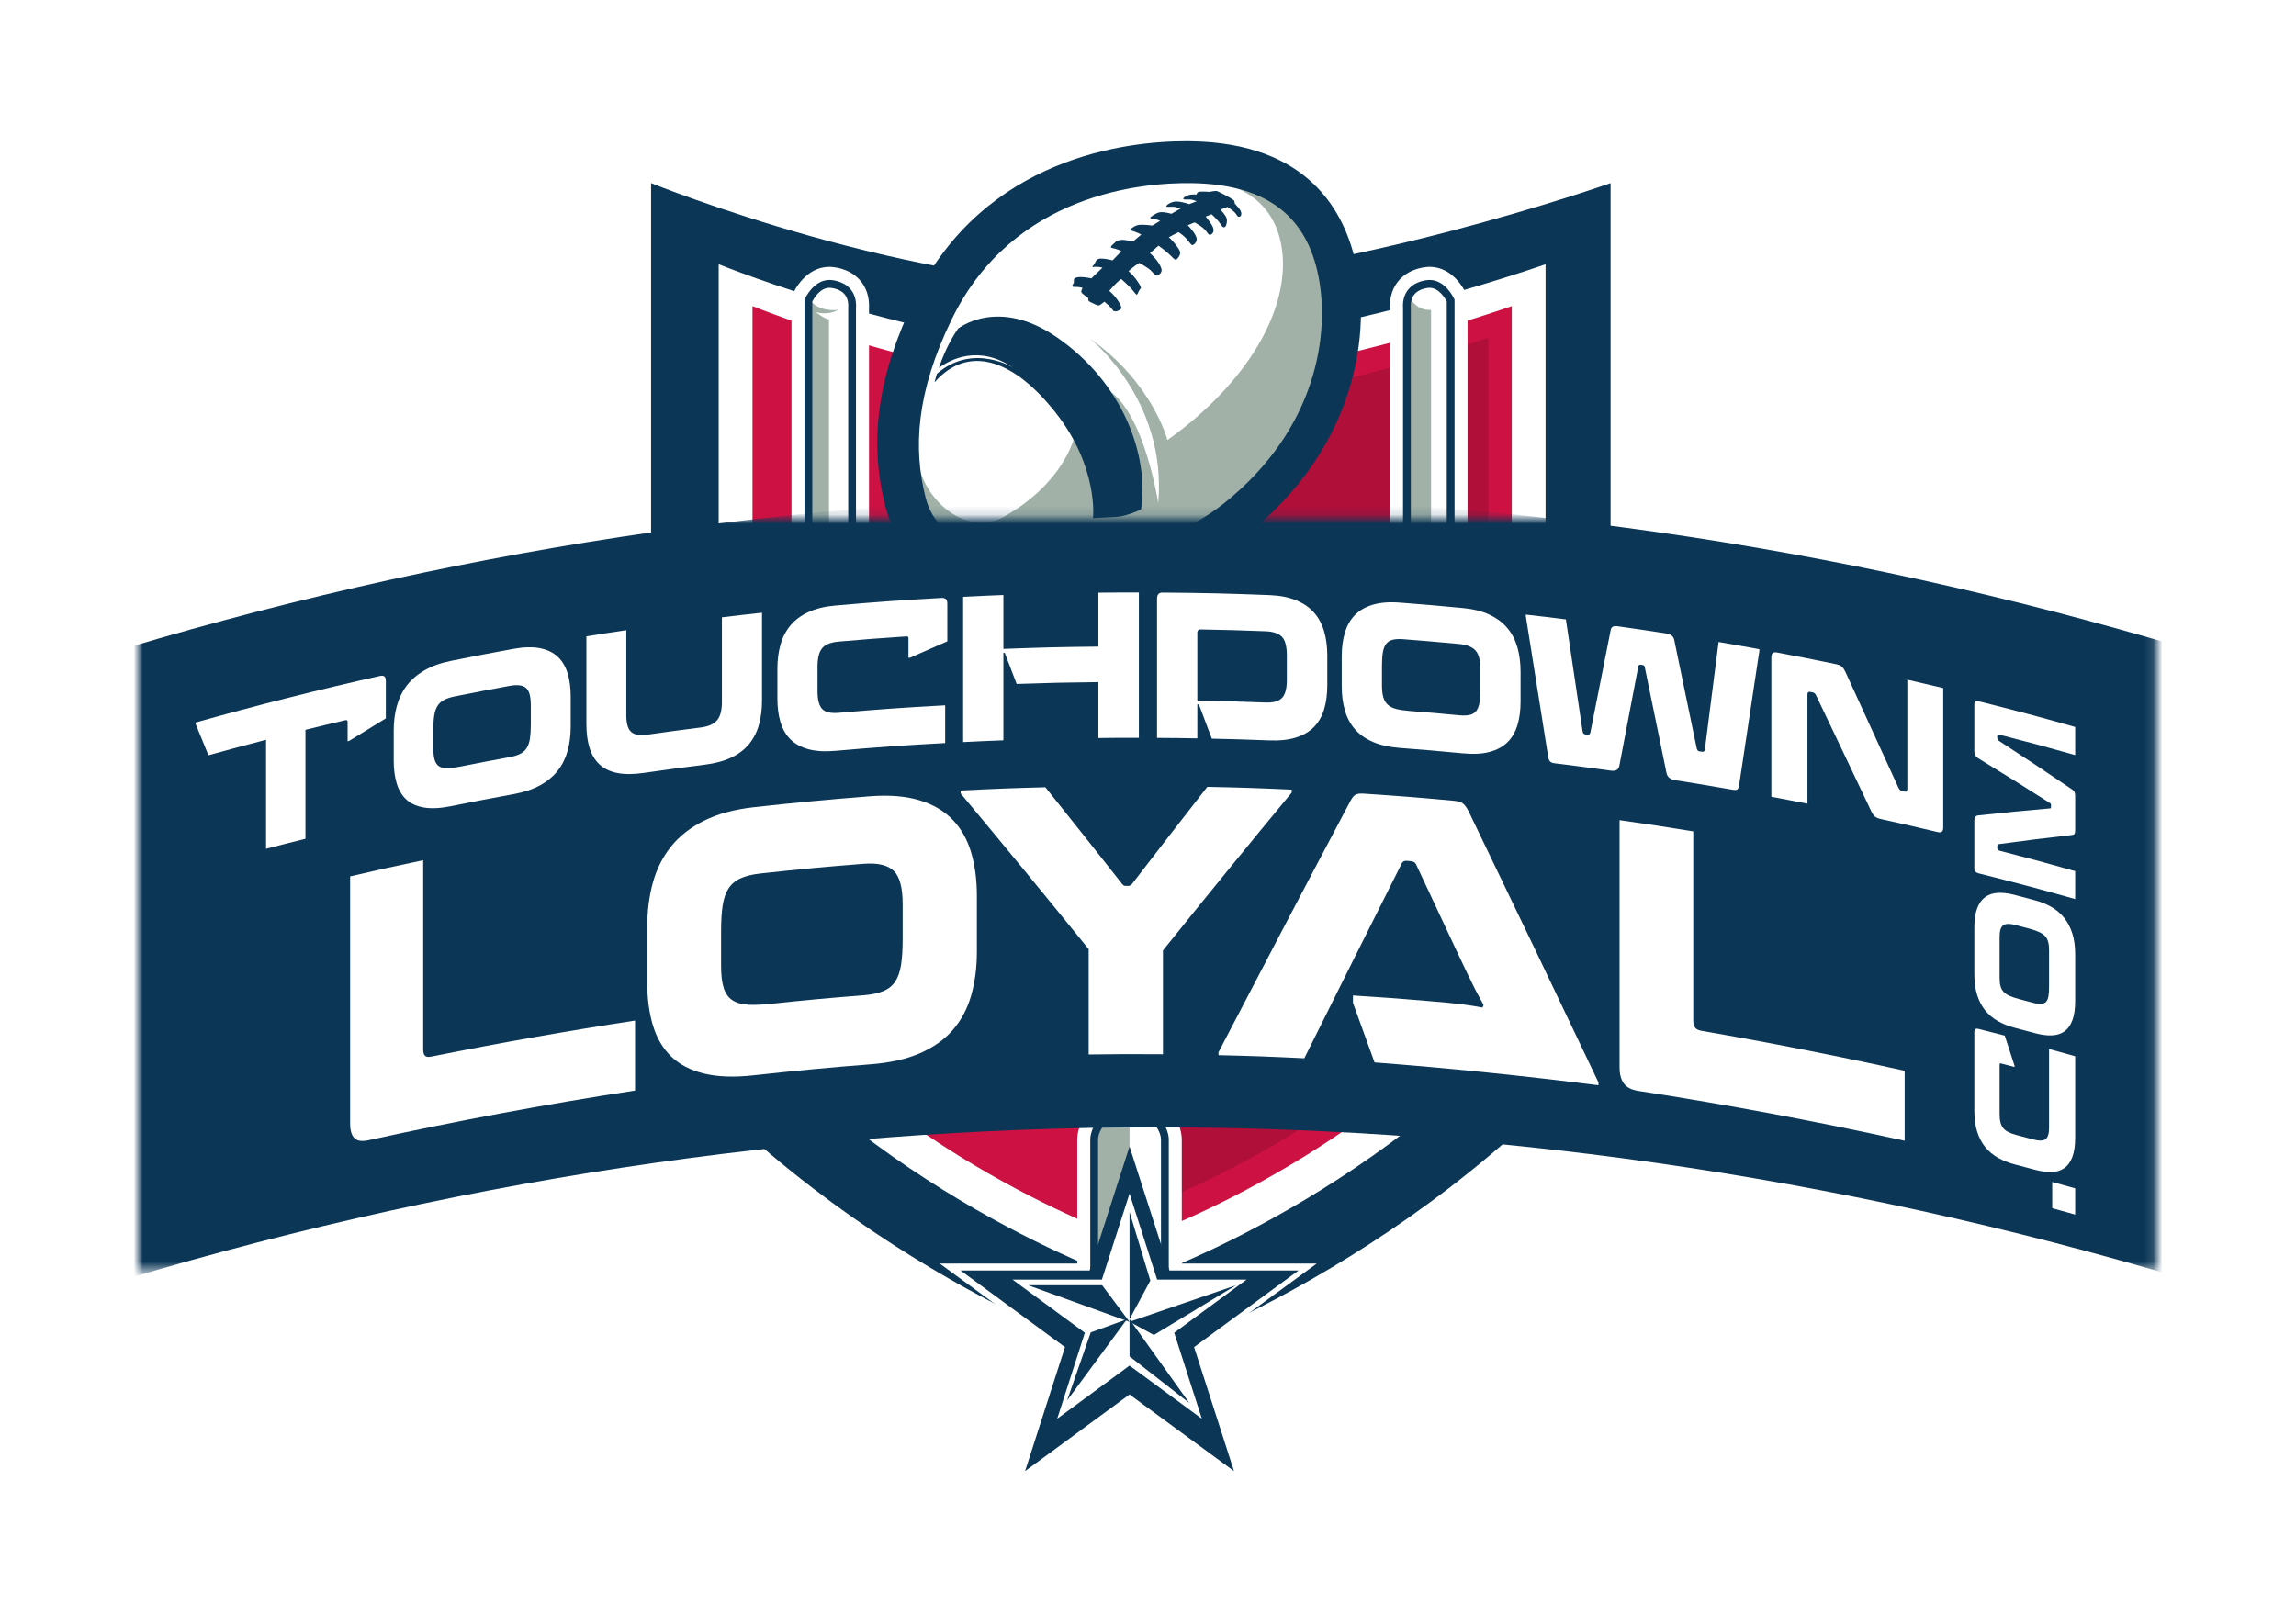 <?xml version="1.0" encoding="UTF-8"?>
<svg width="249px" height="174px" viewBox="0 0 249 174" version="1.1" xmlns="http://www.w3.org/2000/svg" xmlns:xlink="http://www.w3.org/1999/xlink">
    <!-- Generator: sketchtool 40.3 (33839) - http://www.bohemiancoding.com/sketch -->
    <title>C8B8BD0E-AC19-43DE-B26B-BAD4EA4713FB</title>
    <desc>Created with sketchtool.</desc>
    <defs>
        <filter x="-50%" y="-50%" width="200%" height="200%" filterUnits="objectBoundingBox" id="filter-1">
            <feOffset dx="0" dy="0" in="SourceAlpha" result="shadowOffsetOuter1"></feOffset>
            <feGaussianBlur stdDeviation="7.5" in="shadowOffsetOuter1" result="shadowBlurOuter1"></feGaussianBlur>
            <feColorMatrix values="0 0 0 0 0   0 0 0 0 0   0 0 0 0 0  0 0 0 0.25 0" type="matrix" in="shadowBlurOuter1" result="shadowMatrixOuter1"></feColorMatrix>
            <feMerge>
                <feMergeNode in="shadowMatrixOuter1"></feMergeNode>
                <feMergeNode in="SourceGraphic"></feMergeNode>
            </feMerge>
        </filter>
        <polygon id="path-2" points="109.434 82.509 218.869 82.509 218.869 0.854 0 0.854 0 82.509 109.434 82.509"></polygon>
    </defs>
    <g id="Symbols" stroke="none" stroke-width="1" fill="none" fill-rule="evenodd">
        <g id="Icon:-TDL" transform="translate(15, 14)">
            <g filter="url(#filter-1)" id="Page-1">
                <g transform="translate(34.909, 0.918)">
                    <path d="M0.115,96.796 C0.115,96.796 19.493,105.029 31.134,108.032 C31.134,108.032 25.465,97.325 25.532,96.796 C25.599,96.267 25.532,89.901 25.532,89.901 C25.532,89.901 23.9,90.35 22.578,89.901 C21.257,89.452 6.533,92.403 0.115,96.796" id="Fill-4" fill="#021D2D"></path>
                    <path d="M144.215,96.796 C144.215,96.796 124.837,105.029 113.195,108.032 C113.195,108.032 118.864,97.325 118.798,96.796 C118.731,96.267 118.798,89.901 118.798,89.901 C118.798,89.901 120.43,90.35 121.751,89.901 C123.073,89.452 137.797,92.403 144.215,96.796" id="Fill-6" fill="#021D2D"></path>
                    <path d="M20.701,4.944 L20.701,97.456 C42.676,123.184 72.729,133.023 72.729,133.023 C72.729,133.023 102.781,123.184 124.757,97.456 L124.757,4.944 C124.757,4.944 95.832,15.16 72.729,15.916 C49.626,16.673 20.701,4.944 20.701,4.944" id="Fill-8" fill="#0B3656"></path>
                    <path d="M28.032,13.747 L28.032,93.541 C46.971,115.733 72.87,124.219 72.87,124.219 C72.87,124.219 98.769,115.733 117.707,93.541 L117.707,13.747 C117.707,13.747 92.779,22.559 72.87,23.211 C52.96,23.864 28.032,13.747 28.032,13.747" id="Fill-10" fill="#FFFFFF"></path>
                    <path d="M31.698,18.291 L31.698,91.521 C49.089,111.887 72.87,119.675 72.87,119.675 C72.87,119.675 96.651,111.887 114.041,91.521 L114.041,18.291 C114.041,18.291 91.152,26.378 72.87,26.977 C54.588,27.576 31.698,18.291 31.698,18.291" id="Fill-12" fill="#CD1143"></path>
                    <path d="M72.87,29.825 L72.87,116.551 C73.759,116.255 95.508,108.882 111.503,90.219 L111.503,21.699 C111.503,21.699 90.034,29.256 72.87,29.825" id="Fill-14" fill="#B00F3A"></path>
                    <path d="M66.92,127.343 L66.92,108.673 C66.916,108.475 66.936,106.683 68.538,105.232 L68.538,97.972 L42.627,97.972 C42.443,97.995 42.151,98.021 41.79,98.021 C38.956,98.021 35.928,96.4 35.928,91.851 L35.928,17.288 L36.092,16.924 C36.225,16.629 37.469,14.031 40.045,14.031 C40.246,14.031 42.049,14.07 43.284,15.401 C44.043,16.219 44.406,17.318 44.334,18.583 L44.335,89.694 L72.592,89.997 L100.84,89.694 L100.84,18.555 C100.768,17.309 101.131,16.22 101.89,15.401 C103.126,14.07 104.929,14.031 105.131,14.031 C107.711,14.031 108.951,16.63 109.084,16.927 L109.247,17.288 L109.247,91.851 C109.247,94.73 107.999,96.222 106.952,96.967 C105.727,97.838 104.336,98.021 103.384,98.021 C103.023,98.021 102.732,97.995 102.548,97.972 L76.636,97.972 L76.636,105.232 C78.235,106.683 78.258,108.481 78.255,108.703 L78.255,127.343 L66.92,127.343 Z" id="Fill-16" fill="#FFFFFF"></path>
                    <polygon id="Fill-18" fill="#FFFFFF" points="72.447 107.18 77.273 122.149 92.891 122.149 80.256 131.401 85.083 146.37 72.447 137.119 59.811 146.37 64.638 131.401 52.002 122.149 67.621 122.149"></polygon>
                    <path d="M104.99,16.019 C104.99,16.019 102.358,16.019 102.532,18.651 L102.532,91.665 L72.446,91.988 L42.361,91.665 L42.361,18.651 C42.534,16.019 39.904,16.019 39.904,16.019 C38.436,16.019 37.62,17.829 37.62,17.829 L37.62,91.993 C37.62,97.092 42.361,96.267 42.361,96.267 L70.23,96.267 L70.23,106.301 C68.586,107.288 68.612,108.816 68.612,108.816 L68.612,125.639 L71.876,125.639 L73.017,125.639 L76.281,125.639 L76.281,108.816 C76.281,108.816 76.307,107.288 74.662,106.301 L74.662,96.267 L102.532,96.267 C102.532,96.267 107.273,97.092 107.273,91.993 L107.273,17.829 C107.273,17.829 106.458,16.019 104.99,16.019" id="Fill-20" fill="#FFFFFF"></path>
                    <path d="M77.446,91.746 L74.562,93.832 L103.945,93.832 C103.945,93.832 105.431,93.264 105.29,91.206 L105.29,18.702 C105.29,18.702 103.881,18.896 103.028,17.439 L102.896,18.569 L102.896,90.071 L102.528,91.49 L77.446,91.746 Z" id="Fill-22" fill="#A1B1A8"></path>
                    <path d="M72.588,94.04 L42.686,94.04 C40.067,94.04 39.996,91.415 39.996,91.415 L39.996,19.743 C39.359,19.601 38.58,18.937 38.58,18.937 C39.965,19.338 40.987,18.702 40.987,18.702 C38.58,18.937 37.802,17.473 37.802,17.473 L37.766,17.439 C37.67,17.603 37.62,17.712 37.62,17.712 L37.62,91.762 C37.62,96.852 42.38,96.029 42.38,96.029 L70.363,96.029 L70.363,106.047 C68.712,107.033 68.737,108.558 68.737,108.558 L68.737,125.355 L72.015,125.355 L72.588,125.355 L72.588,94.04 Z" id="Fill-24" fill="#A1B1A8"></path>
                    <path d="M69.176,125.071 L75.999,125.071 L75.999,108.675 C75.999,108.618 75.985,107.366 74.587,106.526 L74.38,106.402 L74.38,95.699 L102.745,95.705 C102.746,95.706 103.003,95.748 103.384,95.748 C104.009,95.748 104.909,95.637 105.651,95.11 C106.54,94.477 106.991,93.381 106.991,91.852 L106.991,17.787 C106.829,17.473 106.153,16.303 105.131,16.303 C105.122,16.303 104.123,16.318 103.534,16.956 C103.2,17.319 103.052,17.832 103.095,18.48 L103.096,91.945 L72.592,92.273 L42.079,91.945 L42.079,18.509 C42.123,17.829 41.974,17.315 41.637,16.952 C41.051,16.321 40.054,16.303 40.045,16.303 C39.023,16.303 38.347,17.472 38.184,17.787 L38.184,91.852 C38.184,95.242 40.444,95.748 41.79,95.748 C42.172,95.748 42.428,95.706 42.431,95.705 L42.502,95.699 L70.794,95.699 L70.794,106.402 L70.588,106.526 C69.189,107.366 69.175,108.618 69.176,108.67 L69.176,125.071 Z M76.845,125.923 L68.33,125.923 L68.33,108.674 C68.329,108.611 68.322,107.025 69.948,105.924 L69.948,96.552 L42.534,96.552 C42.436,96.566 42.161,96.601 41.79,96.601 C40.452,96.601 37.338,96.138 37.338,91.852 L37.338,17.595 L37.376,17.511 C37.414,17.427 38.324,15.451 40.045,15.451 C40.1,15.451 41.411,15.462 42.255,16.37 C42.758,16.912 42.983,17.642 42.924,18.538 L42.925,91.101 L72.592,91.419 L102.25,91.101 L102.25,18.509 C102.192,17.642 102.417,16.913 102.92,16.37 C103.764,15.462 105.075,15.451 105.131,15.451 C106.851,15.451 107.761,17.427 107.799,17.511 L107.837,17.595 L107.837,91.852 C107.837,93.674 107.266,95.004 106.139,95.806 C105.216,96.463 104.131,96.601 103.384,96.601 C103.013,96.601 102.739,96.566 102.64,96.552 L75.226,96.552 L75.226,105.924 C76.853,107.025 76.846,108.611 76.845,108.681 L76.845,125.923 Z" id="Fill-26" fill="#0B3656"></path>
                    <path d="M70.823,4.973 C70.823,4.973 57.328,7.987 50.975,19.545 C44.622,31.103 46.681,41.962 54.334,44.84 C61.987,47.718 81.117,49.013 89.377,34.937 C97.637,20.862 96.23,11.364 92.31,8.524 C88.389,5.683 76.835,1.849 70.823,4.973" id="Fill-28" fill="#FFFFFF"></path>
                    <path d="M82.553,4.988 C82.553,4.988 88.28,5.753 89.128,12.177 C89.975,18.602 85.455,26.565 76.697,32.823 C76.697,32.823 75.143,26.637 68.291,21.801 C68.291,21.801 76.682,28.414 75.7,39.649 C75.7,39.649 74.318,30.56 70.704,27.71 L66.524,32.725 C66.524,32.725 65.323,37.611 58.856,41.199 C54.488,43.623 48.55,38.273 49.566,32.106 C49.566,32.106 48.161,42.92 49.433,43.489 C50.704,44.058 52.34,46.407 54.206,46.583 C56.072,46.76 60.451,48.04 64.265,47.329 C68.079,46.618 76.685,46.163 82.553,41.199 C88.421,36.236 93.789,28.934 94.213,21.493 C94.637,14.051 95.236,10.451 92.535,8.625 C89.834,6.798 86.714,4.601 82.553,4.988" id="Fill-30" fill="#A1B1A8"></path>
                    <path d="M64.679,21.652 C58.27,17.249 53.989,20.739 53.989,20.739 C52.99,22.171 52.312,23.818 51.907,24.994 C53.133,24.09 56.215,22.43 59.961,24.97 C59.961,24.97 55.629,22.235 51.703,25.62 C51.523,26.199 51.438,26.563 51.438,26.563 C54.969,22.521 59.819,23.843 64.536,29.8 C69.253,35.756 68.629,41.294 68.629,41.294 C68.629,41.294 70.169,41.209 71.217,41.152 C72.264,41.094 73.836,40.357 73.836,40.357 C74.733,34.593 71.931,26.634 64.679,21.652" id="Fill-32" fill="#0B3656"></path>
                    <path d="M83.99,7.143 C83.99,7.143 84.017,6.911 83.868,6.777 C83.719,6.644 82.199,5.81 82.009,5.797 C81.818,5.783 81.266,5.892 81.266,5.892 C81.266,5.892 80.255,5.813 80.06,5.914 C79.866,6.015 79.85,6.189 79.85,6.189 C79.85,6.189 79.371,6.136 79.025,6.238 C78.68,6.34 78.332,6.575 78.439,6.676 C78.546,6.776 79.08,6.669 79.412,6.76 C79.745,6.851 79.865,6.911 79.865,6.911 L79.074,7.223 C79.074,7.223 77.97,6.85 77.437,6.957 C76.903,7.064 76.493,7.402 76.597,7.485 C76.702,7.566 77.217,7.462 77.489,7.522 C77.761,7.583 78.117,7.708 78.117,7.708 L77.131,8.273 C77.131,8.273 76.287,8.02 75.828,8.117 C75.368,8.214 74.84,8.664 74.84,8.664 C74.84,8.664 74.841,8.816 75.033,8.849 C75.226,8.881 75.521,8.824 75.907,9.041 L75.047,9.552 C75.047,9.552 73.929,9.372 73.437,9.512 C72.945,9.651 72.616,10.036 72.616,10.036 C72.616,10.036 73.499,10.304 73.867,10.524 L72.963,11.288 C72.963,11.288 71.966,11.016 71.49,11.135 C71.015,11.253 70.985,11.466 70.827,11.563 C70.67,11.66 70.494,11.911 70.594,11.955 C70.694,12 71.307,12.073 71.7,12.346 L70.748,13.327 C70.748,13.327 69.478,12.987 69.147,13.205 C68.816,13.423 68.854,13.723 68.731,13.796 C68.608,13.869 68.558,14.067 68.558,14.067 C68.558,14.067 68.92,13.943 69.658,14.115 C69.658,14.115 68.799,14.931 68.447,15.282 C68.447,15.282 67.32,15.027 66.83,15.185 C66.341,15.343 66.681,15.642 66.484,15.878 C66.287,16.112 66.396,16.232 66.678,16.214 C66.958,16.198 67.246,16.237 67.502,16.318 C67.502,16.318 67.28,16.652 67.375,16.811 C67.471,16.97 68.134,17.438 68.134,17.438 C68.134,17.438 67.984,17.705 68.37,17.865 C68.755,18.025 69.151,18.317 69.378,18.174 C69.605,18.03 69.86,17.807 69.86,17.807 C69.86,17.807 70.574,18.382 70.768,18.719 C70.961,19.056 71.652,18.7 71.705,18.522 C71.758,18.344 71.28,17.395 70.391,16.633 C70.391,16.633 71.011,15.866 71.681,15.342 C71.681,15.342 72.57,16.104 72.976,16.624 C73.381,17.144 73.381,17.144 73.512,16.841 C73.644,16.538 73.76,16.409 73.825,16.324 C73.89,16.24 73.283,15.174 72.48,14.496 C72.48,14.496 72.969,14.032 73.633,13.604 C73.633,13.604 74.6,14.09 74.972,14.499 C75.344,14.909 75.473,15.026 75.616,14.969 C75.76,14.912 76.127,14.675 76.061,14.302 C75.995,13.929 75.566,13.221 74.8,12.539 C74.8,12.539 75.124,12.249 75.737,11.732 C75.737,11.732 76.609,12.363 77.042,12.803 C77.474,13.243 77.538,13.292 77.679,13.217 C77.821,13.141 78.161,12.697 78.065,12.385 C77.969,12.073 77.375,11.254 76.849,10.826 C76.849,10.826 77.448,10.482 77.911,10.27 C77.911,10.27 78.444,10.602 78.821,11.049 C79.198,11.496 79.303,11.73 79.482,11.65 C79.66,11.57 79.908,11.29 79.866,10.953 C79.823,10.615 79.387,10.004 78.91,9.512 L79.645,9.208 C79.645,9.208 80.534,9.666 80.876,10.136 C81.218,10.607 81.279,10.637 81.469,10.498 C81.659,10.36 81.796,10.094 81.611,9.68 C81.427,9.265 80.849,8.576 80.849,8.576 L81.487,8.323 C81.487,8.323 82.222,8.991 82.463,9.398 C82.703,9.806 82.87,9.784 82.985,9.655 C83.102,9.526 83.226,9.014 83.09,8.688 C82.955,8.363 82.452,7.817 82.452,7.817 L83.209,7.53 C83.209,7.53 84.003,7.999 84.204,8.393 C84.405,8.786 84.774,8.567 84.705,8.176 C84.637,7.784 84.258,7.471 83.99,7.143" id="Fill-34" fill="#0B3656"></path>
                    <path d="M82.799,39.709 C72.501,47.906 56.986,44.799 55.39,44.174 C53.17,43.304 51.182,41.873 50.469,39.055 C49.143,33.816 49.394,27.727 53.332,19.667 C59.987,6.046 74.003,4.859 79.382,4.948 C87.803,5.087 91.835,8.837 93.072,15.024 C94.311,21.212 92.962,31.62 82.799,39.709 M97.211,14.024 C95.992,7.926 91.895,0.613 79.3,0.405 C79.112,0.401 78.915,0.4 78.709,0.4 C72.381,0.4 56.847,2.073 49.274,17.577 C45.3,25.713 44.292,32.833 46.1,39.984 C47.065,43.797 49.616,46.539 53.684,48.133 C55.164,48.713 59.468,49.53 64.405,49.53 L64.406,49.53 C70.241,49.53 78.615,48.4 85.371,43.022 C96.59,34.09 98.843,22.186 97.211,14.024" id="Fill-36" fill="#0B3656"></path>
                    <polygon id="Fill-38" fill="#0B3656" points="72.588 109.451 76.915 122.902 90.917 122.902 79.589 131.216 83.917 144.666 72.588 136.354 61.259 144.666 65.587 131.216 54.258 122.902 68.261 122.902"></polygon>
                    <polygon id="Fill-40" fill="#FFFFFF" points="72.588 114.563 75.583 123.892 85.278 123.892 77.435 129.657 80.43 138.986 72.588 133.221 64.745 138.986 67.741 129.657 59.898 123.892 69.592 123.892"></polygon>
                    <polygon id="Fill-42" fill="#0B3656" points="72.588 128.195 72.588 116.551 74.844 124.001"></polygon>
                    <polygon id="Fill-44" fill="#0B3656" points="72.588 128.465 84.15 124.503 75.228 129.899"></polygon>
                    <polygon id="Fill-46" fill="#0B3656" points="72.588 128.195 72.588 132.218 79.074 137.282"></polygon>
                    <polygon id="Fill-48" fill="#0B3656" points="68.381 129.62 65.82 136.998 72.306 128.195"></polygon>
                    <polygon id="Fill-50" fill="#0B3656" points="72.588 128.479 61.59 124.503 69.618 124.503"></polygon>
                </g>
                <g transform="translate(0, 41.256)">
                    <g id="Group-3" transform="translate(0, 0.084)">
                        <mask id="mask-3" fill="white">
                            <use xlink:href="#path-2"></use>
                        </mask>
                        <g id="Clip-2"></g>
                        <path d="M225.569,84.513 C149.674,61.092 70.921,61.093 -4.973,84.513 L-4.973,16.07 C70.918,-7.353 149.678,-7.353 225.569,16.07 L225.569,84.513 Z" id="Fill-1" fill="#0B3656" mask="url(#mask-3)"></path>
                    </g>
                    <path d="M18.125,23.914 L18.125,35.736 C16.415,36.16 15.56,36.376 13.853,36.819 L13.853,24.996 C11.349,25.646 10.1,25.98 7.605,26.673 C7.052,25.32 6.775,24.643 6.222,23.293 L6.222,23.12 C12.849,21.251 19.524,19.566 26.238,18.065 C26.64,17.975 26.843,18.148 26.843,18.58 L26.843,22.673 C25.25,23.641 24.455,24.129 22.865,25.115 C22.797,25.131 22.765,25.139 22.698,25.154 L22.698,23.053 C22.698,22.895 22.622,22.834 22.469,22.869 C20.73,23.276 19.861,23.485 18.125,23.914" id="Fill-4" fill="#FFFFFF"></path>
                    <path d="M31.998,25.941 C31.998,26.49 32.05,26.918 32.154,27.229 C32.259,27.54 32.426,27.762 32.655,27.895 C32.886,28.029 33.184,28.09 33.554,28.079 C33.923,28.07 34.38,28.009 34.924,27.902 C37.065,27.476 38.137,27.271 40.283,26.876 C40.745,26.791 41.125,26.671 41.425,26.517 C41.726,26.361 41.961,26.149 42.128,25.882 C42.295,25.613 42.411,25.271 42.475,24.855 C42.537,24.44 42.567,23.936 42.567,23.346 L42.567,21.266 C42.567,20.3 42.394,19.667 42.044,19.368 C41.695,19.069 41.108,18.994 40.283,19.145 C37.877,19.588 36.677,19.819 34.276,20.3 C33.816,20.393 33.435,20.522 33.136,20.684 C32.837,20.846 32.604,21.063 32.436,21.336 C32.27,21.608 32.154,21.95 32.092,22.36 C32.029,22.769 31.998,23.27 31.998,23.862 L31.998,25.941 Z M46.892,23.557 C46.892,24.509 46.78,25.391 46.556,26.2 C46.331,27.01 45.975,27.725 45.485,28.35 C44.995,28.974 44.355,29.503 43.565,29.937 C42.774,30.371 41.813,30.689 40.681,30.895 C37.965,31.392 36.608,31.652 33.899,32.2 C32.77,32.427 31.808,32.479 31.016,32.35 C30.222,32.219 29.582,31.938 29.095,31.502 C28.609,31.065 28.254,30.486 28.032,29.762 C27.809,29.039 27.698,28.201 27.698,27.248 L27.698,24 C27.698,23.047 27.809,22.161 28.032,21.339 C28.254,20.519 28.609,19.784 29.095,19.137 C29.582,18.491 30.222,17.937 31.016,17.475 C31.809,17.011 32.77,16.664 33.899,16.436 C36.608,15.889 37.965,15.628 40.681,15.132 C41.813,14.925 42.774,14.904 43.565,15.061 C44.355,15.219 44.995,15.528 45.485,15.987 C45.975,16.444 46.331,17.042 46.556,17.777 C46.78,18.512 46.892,19.356 46.892,20.308 L46.892,23.557 L46.892,23.557 Z" id="Fill-6" fill="#FFFFFF"></path>
                    <path d="M48.594,13.773 C50.326,13.494 51.191,13.362 52.925,13.103 L52.925,22.348 C52.925,23.244 53.104,23.844 53.462,24.153 C53.819,24.46 54.398,24.557 55.198,24.442 C57.514,24.112 58.673,23.956 60.992,23.662 C61.808,23.56 62.395,23.303 62.754,22.892 C63.113,22.48 63.291,21.819 63.291,20.909 L63.291,11.708 C65.03,11.498 65.9,11.399 67.64,11.21 L67.64,20.714 C67.64,21.697 67.527,22.586 67.302,23.383 C67.077,24.181 66.717,24.876 66.225,25.472 C65.732,26.069 65.088,26.555 64.294,26.93 C63.498,27.305 62.525,27.563 61.372,27.707 C58.749,28.037 57.439,28.213 54.819,28.589 C53.683,28.753 52.718,28.755 51.926,28.594 C51.133,28.433 50.492,28.121 50.002,27.656 C49.511,27.193 49.155,26.593 48.931,25.856 C48.706,25.12 48.594,24.26 48.594,23.279 L48.594,13.773 Z" id="Fill-8" fill="#FFFFFF"></path>
                    <path d="M83.691,16.094 C83.623,16.098 83.589,16.101 83.522,16.106 L83.522,13.983 C83.522,13.84 83.458,13.769 83.33,13.779 C80.384,13.974 78.91,14.086 75.967,14.34 C75.12,14.412 74.525,14.648 74.179,15.041 C73.834,15.433 73.661,16.112 73.661,17.08 L73.661,19.72 C73.661,20.659 73.831,21.305 74.169,21.656 C74.508,22.008 75.106,22.144 75.967,22.07 C80.577,21.672 82.885,21.51 87.503,21.256 L87.503,25.349 C82.732,25.611 80.348,25.781 75.585,26.195 C74.443,26.295 73.47,26.237 72.668,26.017 C71.865,25.798 71.216,25.443 70.724,24.951 C70.23,24.46 69.871,23.84 69.646,23.091 C69.421,22.342 69.308,21.49 69.308,20.538 L69.308,17.289 C69.308,16.337 69.421,15.463 69.646,14.668 C69.871,13.872 70.23,13.179 70.724,12.588 C71.216,11.997 71.865,11.513 72.669,11.141 C73.471,10.769 74.443,10.532 75.585,10.432 C80.196,10.03 82.503,9.865 87.122,9.606 C87.531,9.584 87.736,9.788 87.736,10.221 L87.736,14.314 C86.118,15.017 85.308,15.373 83.691,16.094" id="Fill-10" fill="#FFFFFF"></path>
                    <path d="M93.965,15.564 C93.906,15.566 93.876,15.568 93.817,15.57 L93.817,25.053 C92.07,25.119 91.198,25.158 89.451,25.246 C89.452,19.992 89.451,14.736 89.451,9.483 C91.197,9.396 92.07,9.356 93.817,9.29 L93.817,15.136 C97.936,14.978 99.998,14.929 104.12,14.885 L104.12,9.038 C105.875,9.02 106.754,9.015 108.51,9.017 L108.51,24.78 C106.754,24.778 105.875,24.783 104.12,24.802 L104.12,18.739 C100.575,18.776 98.802,18.817 95.257,18.939 C94.74,17.588 94.482,16.913 93.965,15.564" id="Fill-12" fill="#FFFFFF"></path>
                    <path d="M114.849,20.748 C117.809,20.8 119.288,20.841 122.248,20.953 C123.081,20.984 123.675,20.822 124.028,20.461 C124.381,20.102 124.557,19.444 124.557,18.492 L124.557,15.85 C124.557,14.869 124.381,14.194 124.028,13.825 C123.675,13.457 123.081,13.254 122.248,13.223 C119.417,13.116 118,13.075 115.168,13.023 C115.068,13.021 114.99,13.053 114.935,13.116 C114.878,13.18 114.849,13.255 114.849,13.343 L114.849,20.748 Z M110.481,9.673 C110.481,9.241 110.678,9.025 111.074,9.028 C115.705,9.064 118.021,9.119 122.651,9.298 C123.795,9.342 124.769,9.532 125.575,9.866 C126.379,10.199 127.03,10.651 127.525,11.218 C128.019,11.784 128.379,12.462 128.605,13.246 C128.831,14.03 128.944,14.9 128.944,15.852 L128.944,19.1 C128.944,20.053 128.831,20.91 128.605,21.668 C128.379,22.429 128.019,23.066 127.525,23.581 C127.03,24.098 126.379,24.483 125.575,24.742 C124.769,25 123.795,25.105 122.651,25.062 C120.157,24.964 118.911,24.927 116.418,24.871 C115.859,23.387 115.579,22.644 115.019,21.162 C114.952,21.161 114.917,21.159 114.849,21.158 L114.849,24.839 C113.103,24.809 112.228,24.798 110.481,24.788 L110.481,9.673 Z" id="Fill-14" fill="#FFFFFF"></path>
                    <path d="M134.873,19.087 C134.873,19.636 134.926,20.081 135.031,20.419 C135.137,20.758 135.308,21.028 135.539,21.224 C135.772,21.423 136.076,21.568 136.449,21.66 C136.823,21.753 137.284,21.822 137.835,21.866 C140.002,22.037 141.086,22.131 143.25,22.335 C143.715,22.379 144.1,22.366 144.403,22.294 C144.704,22.224 144.94,22.076 145.109,21.855 C145.279,21.633 145.394,21.323 145.458,20.925 C145.521,20.528 145.553,20.033 145.553,19.441 L145.553,17.362 C145.553,16.396 145.377,15.712 145.025,15.318 C144.673,14.922 144.081,14.684 143.25,14.605 C140.823,14.377 139.609,14.272 137.18,14.084 C136.714,14.047 136.329,14.069 136.027,14.147 C135.723,14.225 135.486,14.379 135.316,14.605 C135.148,14.829 135.031,15.139 134.968,15.531 C134.905,15.923 134.873,16.416 134.873,17.008 L134.873,19.087 Z M149.905,20.856 C149.905,21.808 149.791,22.659 149.566,23.405 C149.34,24.153 148.982,24.77 148.489,25.257 C147.996,25.746 147.352,26.096 146.557,26.309 C145.762,26.524 144.792,26.574 143.651,26.466 C140.912,26.206 139.541,26.088 136.797,25.877 C135.655,25.79 134.683,25.572 133.878,25.221 C133.074,24.87 132.424,24.409 131.93,23.836 C131.436,23.263 131.075,22.584 130.85,21.798 C130.623,21.013 130.51,20.142 130.51,19.19 L130.51,15.942 C130.51,14.989 130.623,14.133 130.85,13.376 C131.075,12.617 131.436,11.983 131.93,11.472 C132.424,10.962 133.074,10.586 133.878,10.345 C134.683,10.105 135.655,10.026 136.797,10.114 C139.541,10.324 140.912,10.442 143.651,10.703 C144.792,10.811 145.761,11.056 146.557,11.434 C147.353,11.812 147.996,12.299 148.489,12.895 C148.982,13.488 149.34,14.185 149.566,14.983 C149.791,15.781 149.905,16.655 149.905,17.608 L149.905,20.856 Z" id="Fill-16" fill="#FFFFFF"></path>
                    <path d="M175.804,15.171 L175.804,15.345 C175.07,20.205 174.338,25.069 173.604,29.93 C173.575,30.142 173.516,30.287 173.426,30.364 C173.334,30.443 173.17,30.462 172.932,30.421 C170.422,29.981 169.168,29.771 166.653,29.374 C166.121,29.29 165.812,29.024 165.729,28.578 C164.787,23.989 164.315,21.695 163.373,17.111 C163.344,16.979 163.268,16.901 163.141,16.883 C163.066,16.871 163.029,16.867 162.952,16.855 C162.797,16.833 162.705,16.884 162.678,17.009 C161.853,21.332 161.441,23.494 160.616,27.82 C160.531,28.241 160.222,28.414 159.689,28.341 C157.245,28.003 156.023,27.842 153.576,27.542 C153.35,27.515 153.188,27.446 153.091,27.333 C152.993,27.221 152.928,27.061 152.901,26.855 C152.093,21.766 151.286,16.675 150.474,11.588 L150.474,11.415 C152.213,11.611 153.082,11.716 154.82,11.934 C155.545,16.796 155.908,19.23 156.634,24.097 C156.662,24.288 156.767,24.396 156.95,24.419 C157.033,24.43 157.077,24.436 157.161,24.448 C157.329,24.47 157.435,24.389 157.476,24.208 C158.354,19.776 158.792,17.562 159.669,13.136 C159.696,12.939 159.77,12.805 159.889,12.735 C160.007,12.665 160.201,12.648 160.469,12.686 C162.591,12.984 163.651,13.143 165.77,13.472 C166.217,13.541 166.485,13.771 166.569,14.16 C167.545,18.861 168.033,21.212 169.007,25.92 C169.049,26.115 169.147,26.224 169.301,26.249 C169.393,26.265 169.44,26.273 169.532,26.288 C169.756,26.325 169.874,26.25 169.888,26.066 C170.484,21.392 170.783,19.058 171.379,14.387 C173.151,14.69 174.036,14.846 175.804,15.171" id="Fill-18" fill="#FFFFFF"></path>
                    <path d="M184.091,16.787 C184.412,16.852 184.638,16.951 184.77,17.079 C184.902,17.208 185.023,17.392 185.134,17.631 C187.062,21.821 188.98,26.015 190.893,30.21 C190.99,30.404 191.122,30.521 191.287,30.559 C191.38,30.58 191.425,30.591 191.517,30.612 C191.739,30.662 191.85,30.572 191.85,30.342 L191.85,18.476 C193.407,18.833 194.186,19.014 195.741,19.388 L195.741,34.522 C195.741,34.941 195.546,35.104 195.158,35.012 C192.697,34.425 191.465,34.142 188.996,33.598 C188.704,33.533 188.485,33.443 188.34,33.324 C188.193,33.206 188.057,33.01 187.932,32.737 C185.948,28.549 183.959,24.364 181.958,20.186 C181.875,19.995 181.743,19.883 181.563,19.846 C181.479,19.829 181.437,19.821 181.352,19.805 C181.129,19.76 181.017,19.853 181.017,20.084 L181.017,31.928 C179.452,31.618 178.67,31.468 177.103,31.175 L177.103,16.062 C177.103,15.629 177.299,15.448 177.691,15.521 C180.254,16.006 181.533,16.258 184.091,16.787" id="Fill-20" fill="#FFFFFF"></path>
                    <path d="M210.052,76.501 C209.057,76.222 208.559,76.083 207.563,75.81 L207.563,72.965 C208.559,73.238 209.057,73.376 210.052,73.656 L210.052,76.501 Z" id="Fill-22" fill="#FFFFFF"></path>
                    <path d="M203.479,60.366 L203.479,60.491 C202.891,60.337 202.596,60.26 202.007,60.108 C201.906,60.082 201.857,60.116 201.857,60.211 L201.857,65.679 C201.857,66.308 201.982,66.782 202.233,67.103 C202.483,67.425 202.945,67.674 203.616,67.85 C204.349,68.044 204.714,68.141 205.448,68.337 C206.098,68.513 206.557,68.51 206.821,68.331 C207.086,68.152 207.22,67.742 207.22,67.103 L207.22,58.539 C208.354,58.849 208.919,59.007 210.052,59.326 L210.052,68.173 C210.052,69.022 209.949,69.715 209.745,70.254 C209.539,70.794 209.25,71.196 208.876,71.458 C208.501,71.719 208.047,71.86 207.513,71.881 C206.978,71.902 206.38,71.824 205.718,71.646 C204.818,71.404 204.367,71.285 203.465,71.049 C202.803,70.875 202.205,70.634 201.668,70.329 C201.132,70.023 200.676,69.641 200.299,69.177 C199.923,68.716 199.631,68.161 199.425,67.512 C199.219,66.864 199.117,66.116 199.117,65.268 L199.117,56.703 C199.117,56.399 199.268,56.284 199.568,56.36 C200.706,56.645 201.276,56.791 202.413,57.085 C202.84,58.397 203.053,59.054 203.479,60.366" id="Fill-24" fill="#FFFFFF"></path>
                    <path d="M205.448,53.518 C205.828,53.62 206.134,53.662 206.363,53.647 C206.594,53.631 206.772,53.553 206.897,53.415 C207.022,53.275 207.106,53.073 207.15,52.807 C207.196,52.543 207.219,52.205 207.219,51.797 C207.219,50.188 207.22,49.383 207.22,47.773 C207.22,47.427 207.183,47.132 207.113,46.889 C207.044,46.645 206.927,46.436 206.761,46.267 C206.597,46.097 206.374,45.949 206.093,45.826 C205.813,45.704 205.469,45.587 205.057,45.477 C204.481,45.323 204.193,45.246 203.616,45.094 C202.945,44.917 202.483,44.93 202.233,45.128 C201.981,45.325 201.857,45.731 201.857,46.35 L201.857,50.86 C201.857,51.205 201.891,51.502 201.961,51.744 C202.032,51.989 202.15,52.193 202.315,52.362 C202.479,52.529 202.701,52.675 202.975,52.793 C203.252,52.912 203.596,53.026 204.006,53.133 C204.584,53.286 204.871,53.363 205.448,53.518 M205.718,42.416 C206.379,42.594 206.978,42.841 207.513,43.155 C208.048,43.469 208.501,43.862 208.876,44.333 C209.25,44.804 209.539,45.365 209.745,46.014 C209.949,46.664 210.053,47.414 210.053,48.262 L210.053,53.354 C210.053,54.202 209.949,54.896 209.745,55.434 C209.539,55.975 209.249,56.377 208.876,56.638 C208.501,56.9 208.046,57.041 207.513,57.062 C206.978,57.084 206.379,57.005 205.718,56.827 C204.818,56.584 204.367,56.466 203.465,56.229 C202.803,56.055 202.205,55.815 201.668,55.509 C201.132,55.205 200.676,54.82 200.299,54.358 C199.924,53.897 199.631,53.342 199.425,52.693 C199.22,52.045 199.117,51.297 199.117,50.448 L199.117,45.356 C199.117,44.508 199.219,43.813 199.425,43.273 C199.631,42.732 199.924,42.326 200.299,42.055 C200.676,41.784 201.132,41.631 201.668,41.602 C202.205,41.573 202.803,41.644 203.465,41.817 C204.367,42.053 204.818,42.173 205.718,42.416" id="Fill-26" fill="#FFFFFF"></path>
                    <path d="M210.052,26.654 C206.774,25.731 205.133,25.288 201.841,24.44 C201.681,24.399 201.601,24.456 201.601,24.613 L201.601,24.786 C201.601,24.922 201.666,25.033 201.796,25.119 C204.967,27.186 206.549,28.238 209.707,30.376 C209.847,30.468 209.939,30.567 209.985,30.674 C210.029,30.781 210.052,30.919 210.052,31.086 L210.052,34.81 C210.052,34.989 210.029,35.115 209.985,35.191 C209.939,35.269 209.847,35.312 209.707,35.325 C206.549,35.684 204.967,35.88 201.796,36.308 C201.666,36.327 201.601,36.409 201.601,36.556 L201.601,36.714 C201.601,36.881 201.681,36.985 201.841,37.027 C205.133,37.876 206.774,38.317 210.052,39.242 L210.052,42.275 C205.87,41.096 203.774,40.537 199.568,39.483 C199.267,39.407 199.116,39.222 199.116,38.929 L199.116,33.759 C199.116,33.424 199.253,33.237 199.524,33.2 C202.655,32.861 204.219,32.709 207.338,32.438 C207.399,32.445 207.429,32.399 207.429,32.304 L207.429,32.023 C207.429,31.959 207.399,31.91 207.338,31.872 C204.219,29.886 202.655,28.91 199.524,26.993 C199.393,26.909 199.292,26.807 199.222,26.69 C199.151,26.573 199.116,26.426 199.116,26.247 L199.116,21.139 C199.116,20.847 199.267,20.737 199.568,20.813 C203.774,21.868 205.87,22.427 210.052,23.605 L210.052,26.654 Z" id="Fill-28" fill="#FFFFFF"></path>
                    <path d="M24.306,69.396 C23.69,69.396 23.193,69.205 22.829,68.831 C22.357,68.349 22.117,67.616 22.117,66.656 L22.117,39.108 L22.784,38.953 C25.952,38.215 27.51,37.87 30.724,37.194 L31.75,36.978 L31.751,58.47 C39.032,57.007 46.431,55.701 53.747,54.583 L54.728,54.433 L54.728,63.805 L53.999,63.917 C44.389,65.392 34.695,67.2 25.186,69.287 C24.872,69.358 24.574,69.396 24.306,69.396" id="Fill-30" fill="#0B3656"></path>
                    <path d="M30.895,38.059 L30.895,58.588 C30.895,58.908 30.958,59.136 31.088,59.269 C31.215,59.401 31.46,59.428 31.819,59.354 C39.149,57.882 46.486,56.584 53.872,55.456 L53.872,63.045 C44.186,64.532 34.587,66.321 25.009,68.424 C24.265,68.592 23.741,68.522 23.433,68.206 C23.126,67.892 22.973,67.375 22.973,66.656 L22.973,39.813 C26.136,39.076 27.721,38.726 30.895,38.059" id="Fill-32" fill="#FFFFFF"></path>
                    <path d="M79.345,39.304 C79.141,39.304 78.927,39.313 78.703,39.33 C74.215,39.684 72.024,39.891 67.536,40.38 C66.774,40.464 66.144,40.615 65.665,40.829 C65.257,41.013 64.95,41.267 64.729,41.605 C64.489,41.972 64.318,42.47 64.221,43.087 C64.113,43.78 64.058,44.661 64.058,45.702 L64.058,49.537 C64.058,50.448 64.14,51.161 64.304,51.655 C64.435,52.052 64.626,52.33 64.889,52.502 C65.191,52.701 65.616,52.819 66.153,52.852 C66.328,52.863 66.515,52.869 66.712,52.869 C67.236,52.869 67.861,52.831 68.566,52.756 C72.579,52.332 74.544,52.15 78.572,51.832 C79.342,51.771 79.975,51.642 80.452,51.449 C80.855,51.284 81.156,51.051 81.372,50.732 C81.607,50.384 81.776,49.894 81.872,49.276 C81.982,48.571 82.038,47.686 82.038,46.647 L82.037,42.812 C82.037,40.819 81.597,40.103 81.336,39.852 C80.959,39.493 80.271,39.304 79.345,39.304 M64.379,62.412 C63.199,62.412 62.122,62.295 61.176,62.065 C59.555,61.67 58.221,60.975 57.211,59.999 C56.198,59.022 55.453,57.764 54.996,56.258 C54.559,54.813 54.337,53.148 54.337,51.311 L54.337,45.319 C54.337,43.485 54.557,41.768 54.991,40.213 C55.438,38.617 56.159,37.194 57.138,35.984 C58.124,34.765 59.424,33.75 61.002,32.969 C62.572,32.192 64.473,31.675 66.653,31.434 C70.892,30.964 75.153,30.563 79.316,30.244 C79.877,30.2 80.427,30.178 80.95,30.178 C82.461,30.178 83.822,30.362 84.994,30.724 C86.594,31.216 87.919,32.002 88.933,33.058 C89.939,34.107 90.68,35.417 91.136,36.954 C91.575,38.435 91.799,40.119 91.799,41.957 L91.799,47.948 C91.799,49.782 91.576,51.482 91.138,53.002 C90.687,54.563 89.954,55.934 88.96,57.075 C87.972,58.21 86.666,59.133 85.08,59.822 C83.54,60.489 81.644,60.913 79.442,61.083 C75.314,61.397 71.072,61.796 66.836,62.267 C65.97,62.364 65.142,62.412 64.379,62.412" id="Fill-34" fill="#0B3656"></path>
                    <path d="M63.202,49.537 C63.202,50.549 63.299,51.351 63.494,51.94 C63.688,52.529 64,52.963 64.427,53.245 C64.856,53.528 65.415,53.69 66.102,53.733 C66.789,53.776 67.641,53.74 68.653,53.633 C72.644,53.211 74.641,53.027 78.637,52.711 C79.496,52.644 80.205,52.497 80.765,52.269 C81.325,52.043 81.762,51.699 82.074,51.238 C82.386,50.776 82.601,50.17 82.718,49.416 C82.834,48.662 82.894,47.74 82.894,46.647 L82.894,42.812 C82.894,41.029 82.568,39.826 81.917,39.206 C81.266,38.585 80.173,38.33 78.637,38.451 C74.156,38.805 71.918,39.015 67.447,39.503 C66.589,39.596 65.882,39.771 65.324,40.021 C64.765,40.271 64.33,40.636 64.019,41.112 C63.708,41.589 63.494,42.201 63.376,42.947 C63.26,43.694 63.202,44.612 63.202,45.702 C63.202,47.237 63.202,48.003 63.202,49.537 M90.943,47.948 C90.943,49.706 90.733,51.307 90.317,52.751 C89.9,54.196 89.235,55.439 88.324,56.485 C87.412,57.533 86.219,58.371 84.748,59.009 C83.277,59.646 81.487,60.04 79.379,60.203 C75.162,60.525 70.949,60.924 66.744,61.39 C64.642,61.624 62.851,61.566 61.373,61.206 C59.895,60.848 58.702,60.232 57.796,59.357 C56.889,58.481 56.228,57.362 55.814,55.996 C55.4,54.63 55.192,53.069 55.192,51.311 C55.192,48.914 55.193,47.716 55.193,45.319 C55.193,43.561 55.4,41.94 55.814,40.457 C56.228,38.975 56.889,37.67 57.796,36.549 C58.702,35.427 59.894,34.496 61.372,33.765 C62.85,33.033 64.642,32.545 66.745,32.311 C70.949,31.844 75.162,31.447 79.379,31.122 C81.487,30.961 83.278,31.115 84.748,31.568 C86.219,32.021 87.413,32.727 88.324,33.678 C89.236,34.629 89.901,35.807 90.318,37.212 C90.734,38.617 90.942,40.2 90.942,41.957 C90.942,44.355 90.943,45.551 90.943,47.948" id="Fill-36" fill="#FFFFFF"></path>
                    <path d="M102.209,48.028 C97.701,42.465 93.102,36.869 88.534,31.392 L88.328,31.144 L88.328,29.658 L89.141,29.618 C92.875,29.429 94.682,29.359 98.35,29.264 L98.766,29.253 L99.031,29.584 C101.747,32.977 104.504,36.451 107.229,39.915 C109.837,36.523 112.542,33.034 115.268,29.546 L115.531,29.209 L115.952,29.218 C119.646,29.296 121.444,29.355 125.122,29.522 L125.941,29.558 L125.941,31.046 L125.736,31.293 C121.119,36.876 116.491,42.55 111.979,48.164 L111.98,59.998 L111.117,59.992 C109.844,59.981 108.823,59.976 107.855,59.976 C106.452,59.976 105.156,59.986 103.076,60.014 L102.209,60.025 L102.209,48.028 Z" id="Fill-38" fill="#0B3656"></path>
                    <path d="M125.085,30.402 L125.085,30.722 C120.393,36.395 115.738,42.103 111.123,47.846 C111.123,52.351 111.124,54.603 111.124,59.109 C107.901,59.083 106.288,59.089 103.065,59.133 L103.065,47.708 C98.476,42.044 93.85,36.413 89.183,30.816 L89.183,30.499 C92.857,30.312 94.695,30.241 98.372,30.146 C101.163,33.634 103.94,37.135 106.703,40.646 C106.755,40.7 106.8,40.747 106.84,40.787 C106.879,40.826 106.963,40.846 107.093,40.846 C107.203,40.845 107.259,40.845 107.368,40.845 C107.525,40.844 107.655,40.778 107.76,40.645 C110.47,37.118 113.196,33.603 115.934,30.1 C119.596,30.176 121.425,30.236 125.085,30.402" id="Fill-40" fill="#FFFFFF"></path>
                    <path d="M131.78,51.851 C134.984,52.053 136.551,52.168 139.762,52.439 C140.596,52.51 141.319,52.573 141.931,52.629 C142.553,52.685 143.103,52.742 143.579,52.801 C143.888,52.84 144.18,52.88 144.452,52.921 C144.338,52.705 144.213,52.464 144.08,52.194 C143.87,51.772 143.623,51.266 143.336,50.678 C143.048,50.087 142.694,49.343 142.276,48.446 C140.51,44.661 139.612,42.746 137.868,39.035 L137.674,39.019 C135.582,43.183 133.438,47.464 131.265,51.818 L131.78,51.851 Z M158.244,63.351 C150.238,62.327 142.084,61.494 134.008,60.876 L133.462,60.834 L130.872,53.689 L130.872,52.606 C129.661,55.035 128.439,57.484 127.215,59.948 L126.962,60.453 L126.411,60.426 C122.72,60.245 120.897,60.179 117.127,60.087 L116.291,60.068 L116.291,58.666 L116.393,58.471 C121.692,48.293 126.36,39.399 130.664,31.28 C130.91,30.792 131.185,30.446 131.494,30.237 C131.787,30.042 132.167,29.948 132.657,29.948 C132.75,29.948 132.849,29.951 132.954,29.958 C136.92,30.221 138.847,30.374 142.773,30.736 C143.384,30.794 143.84,30.945 144.168,31.202 C144.462,31.43 144.736,31.79 145.007,32.3 C149.714,42.039 154.456,51.944 159.117,61.769 L159.205,61.951 L159.205,63.473 L158.244,63.351 Z" id="Fill-42" fill="#0B3656"></path>
                    <path d="M126.452,59.545 C122.731,59.363 120.87,59.296 117.146,59.207 L117.146,58.888 C121.874,49.809 126.623,40.744 131.416,31.702 C131.598,31.341 131.781,31.099 131.963,30.976 C132.143,30.855 132.457,30.809 132.9,30.838 C136.822,31.098 138.781,31.252 142.697,31.615 C143.139,31.657 143.458,31.753 143.651,31.905 C143.847,32.057 144.048,32.33 144.256,32.723 C148.988,42.516 153.686,52.327 158.349,62.156 L158.349,62.475 C150.269,61.442 142.191,60.619 134.071,59.996 C133.135,57.407 132.665,56.113 131.728,53.53 L131.728,52.731 C134.916,52.932 136.508,53.05 139.692,53.318 C140.524,53.389 141.246,53.452 141.858,53.507 C142.469,53.562 143.008,53.619 143.476,53.676 C143.944,53.735 144.361,53.795 144.725,53.858 C145.088,53.92 145.439,53.982 145.777,54.042 C145.824,53.935 145.847,53.88 145.893,53.774 C145.738,53.466 145.576,53.161 145.406,52.866 C145.237,52.57 145.051,52.212 144.841,51.792 C144.633,51.371 144.386,50.867 144.101,50.282 C143.814,49.695 143.464,48.956 143.049,48.065 C141.255,44.222 140.357,42.306 138.562,38.485 C138.457,38.291 138.274,38.183 138.014,38.162 C137.827,38.148 137.733,38.139 137.546,38.124 C137.312,38.106 137.142,38.187 137.039,38.365 C133.496,45.418 129.968,52.477 126.452,59.545" id="Fill-44" fill="#FFFFFF"></path>
                    <path d="M191.382,69.354 C181.913,67.266 172.219,65.451 162.573,63.961 C161.596,63.816 160.87,63.428 160.421,62.806 C159.999,62.223 159.785,61.466 159.785,60.555 L159.785,32.702 L160.758,32.84 C164.004,33.299 165.577,33.538 168.767,34.059 L169.489,34.177 L169.489,55.463 C169.489,55.558 169.499,55.62 169.508,55.655 C169.544,55.668 169.605,55.687 169.701,55.702 C177.023,56.967 184.436,58.426 191.741,60.04 L192.417,60.19 L192.417,69.582 L191.382,69.354 Z" id="Fill-46" fill="#0B3656"></path>
                    <path d="M168.633,34.931 L168.633,55.462 C168.633,55.781 168.698,56.033 168.828,56.213 C168.957,56.394 169.202,56.513 169.564,56.573 C176.934,57.846 184.254,59.288 191.561,60.901 L191.561,68.492 C181.984,66.38 172.386,64.586 162.7,63.089 C161.948,62.977 161.418,62.711 161.108,62.28 C160.796,61.849 160.642,61.274 160.642,60.555 L160.642,33.714 C163.841,34.167 165.44,34.408 168.633,34.931" id="Fill-48" fill="#FFFFFF"></path>
                </g>
            </g>
        </g>
    </g>
</svg>